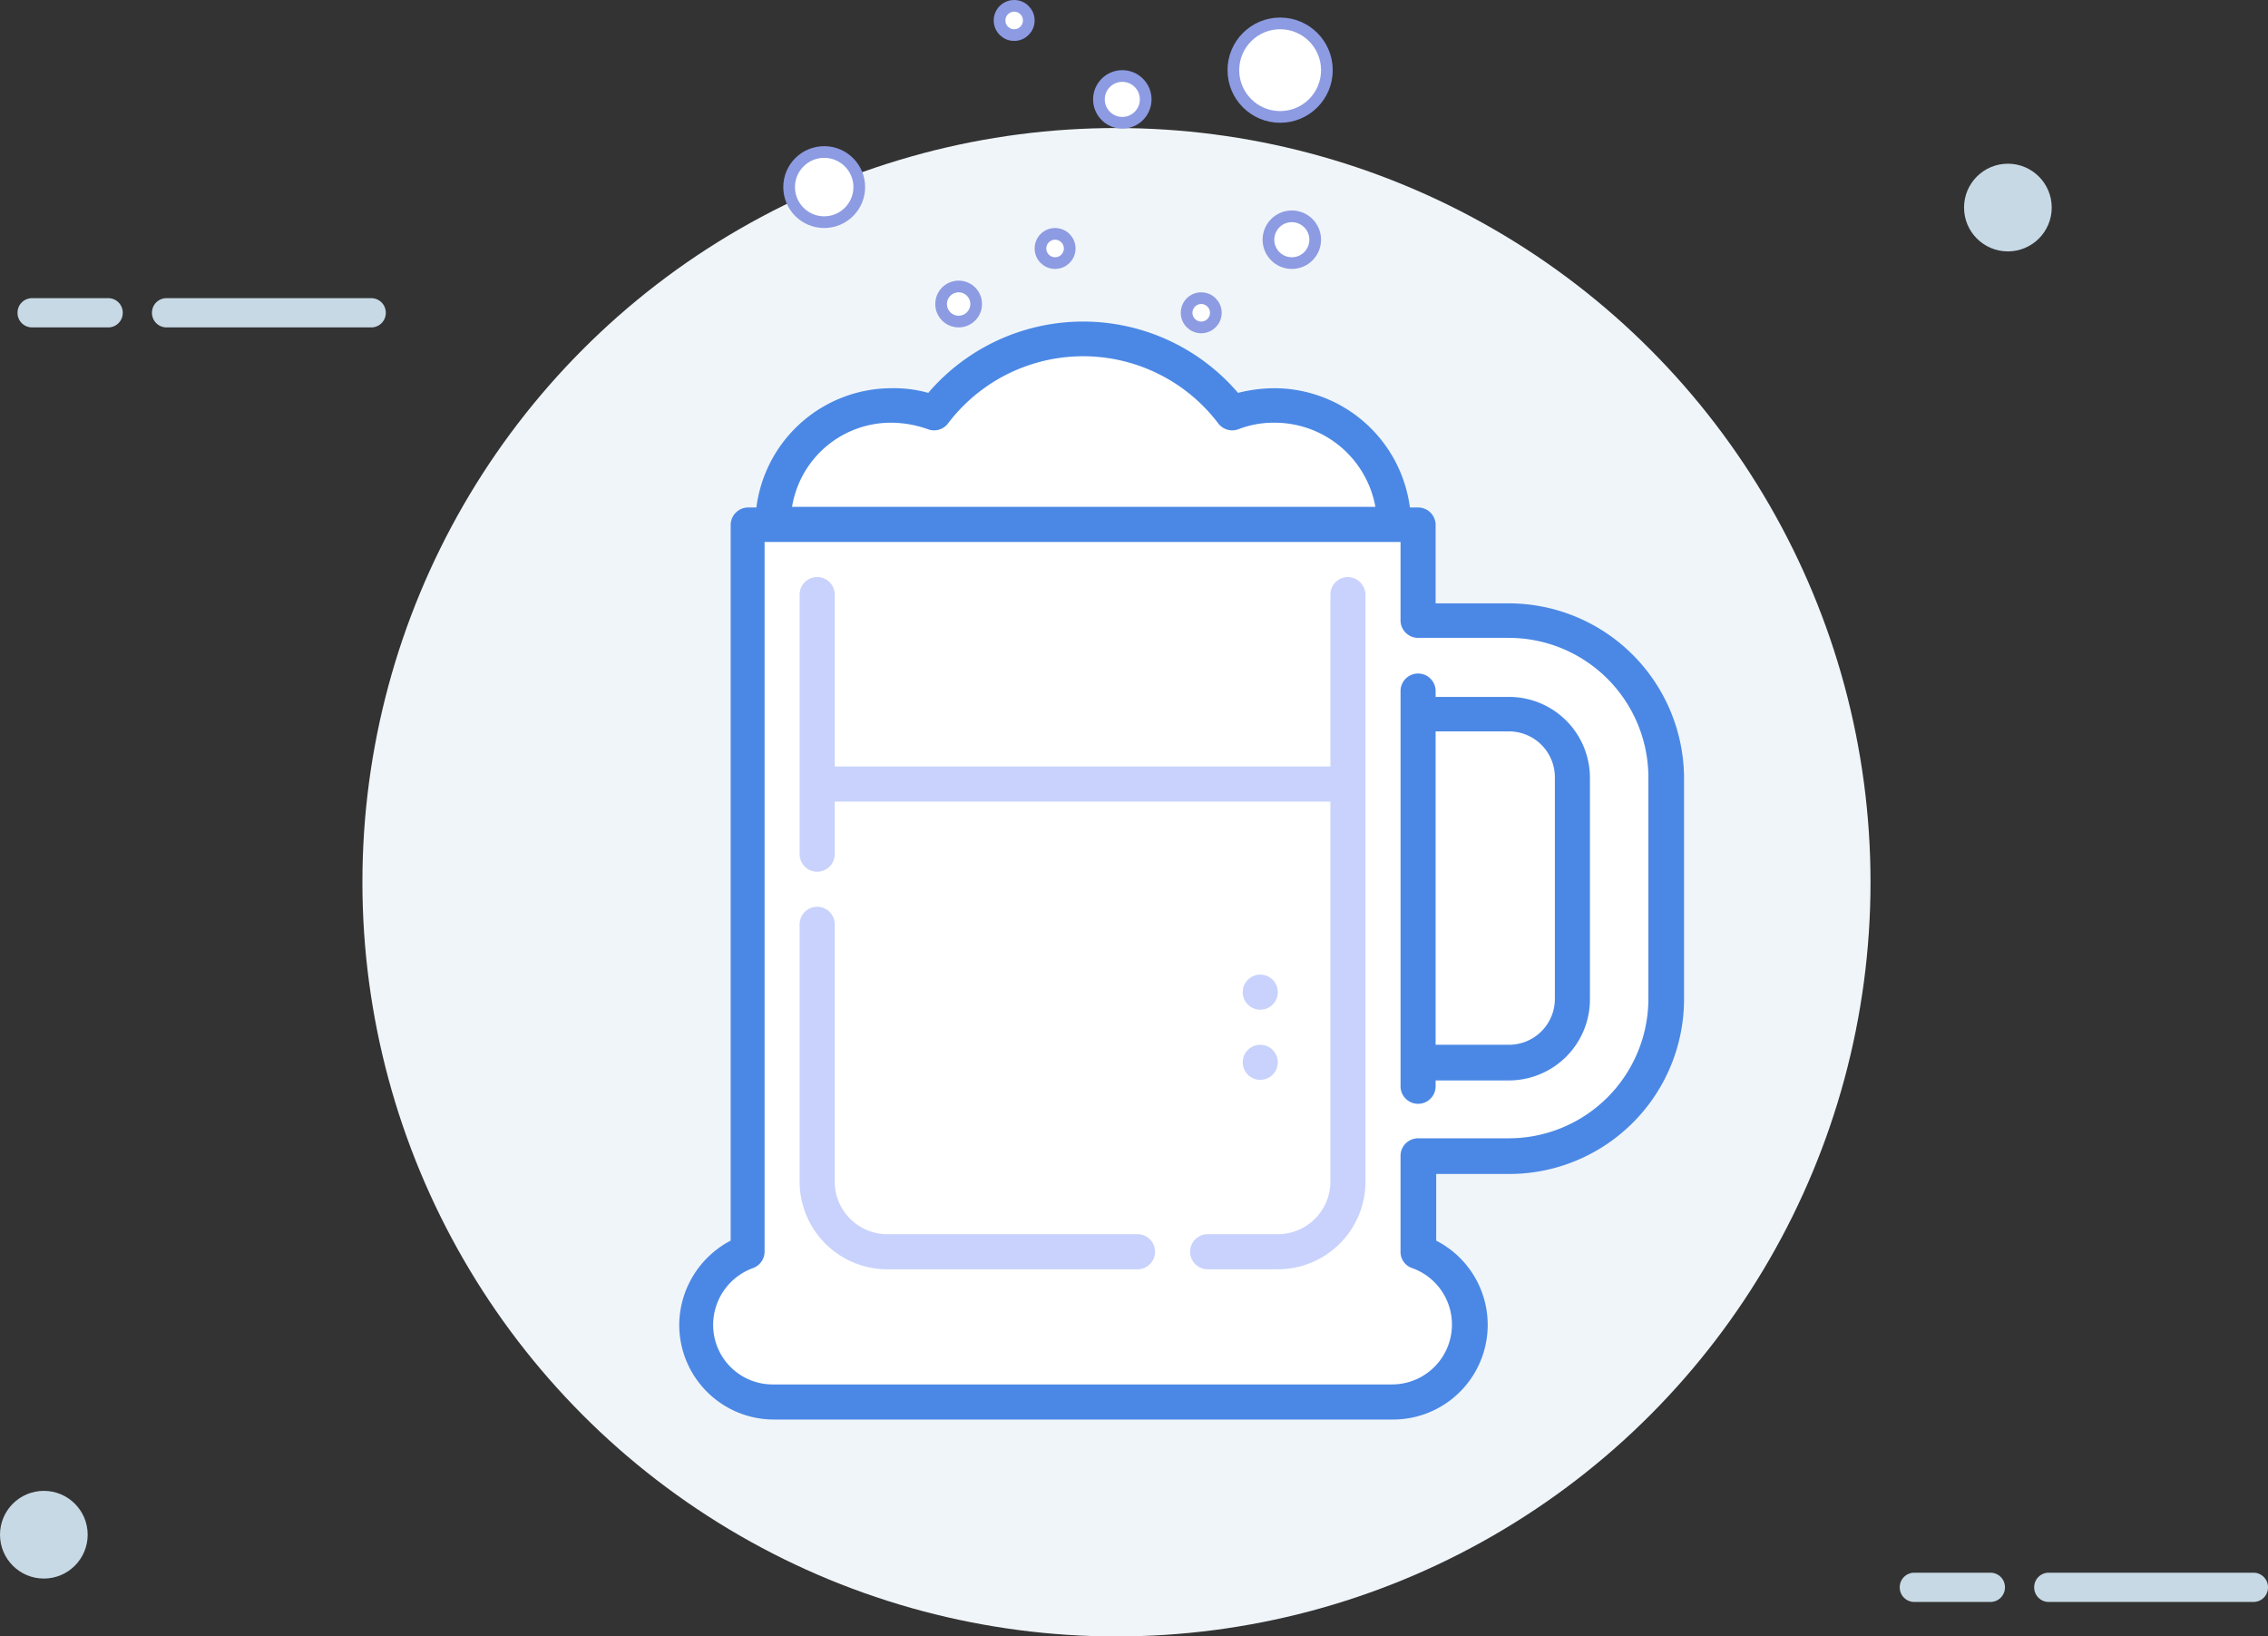 <svg xmlns="http://www.w3.org/2000/svg" viewBox="0 0 388 279.9"><rect x="0" y="0" width="388" height="279.9" fill="#333333" stroke="none"/><title>corporate-support</title><circle cx="191" cy="150.9" r="129" style="fill:#f0f5f9"/><circle cx="7.5" cy="262.5" r="7.5" style="fill:#c7d9e5"/><circle cx="343.5" cy="35.5" r="7.5" style="fill:#c7d9e5"/><path d="M63.5,75h-13A2.48,2.48,0,0,1,48,72.5h0A2.48,2.48,0,0,1,50.5,70h13A2.48,2.48,0,0,1,66,72.5h0A2.48,2.48,0,0,1,63.5,75Z" transform="translate(-45 -19)" style="fill:#c7d9e5"/><path d="M108.5,75h-35A2.48,2.48,0,0,1,71,72.5h0A2.48,2.48,0,0,1,73.5,70h35a2.48,2.48,0,0,1,2.5,2.5h0A2.48,2.48,0,0,1,108.5,75Z" transform="translate(-45 -19)" style="fill:#c7d9e5"/><path d="M385.5,293h-13a2.48,2.48,0,0,1-2.5-2.5h0a2.48,2.48,0,0,1,2.5-2.5h13a2.48,2.48,0,0,1,2.5,2.5h0A2.48,2.48,0,0,1,385.5,293Z" transform="translate(-45 -19)" style="fill:#c7d9e5"/><path d="M430.5,293h-35a2.48,2.48,0,0,1-2.5-2.5h0a2.48,2.48,0,0,1,2.5-2.5h35a2.48,2.48,0,0,1,2.5,2.5h0A2.48,2.48,0,0,1,430.5,293Z" transform="translate(-45 -19)" style="fill:#c7d9e5"/><path d="M197.5,91.3a18.83,18.83,0,0,1,6.2,1.1,3,3,0,0,0,3.5-1,29,29,0,0,1,46.2,0,3,3,0,0,0,3.5,1,16.57,16.57,0,0,1,6.2-1.1,17.51,17.51,0,0,1,17.2,14.4H180.5a17.14,17.14,0,0,1,17-14.4ZM327,189.8a23.9,23.9,0,0,1-23.9,23.9H287.6a3,3,0,0,0-3,3v16.4a2.91,2.91,0,0,0,2,2.8,10.25,10.25,0,0,1-3.4,19.9h-106A10.18,10.18,0,0,1,167,245.6a10.35,10.35,0,0,1,6.8-9.7,3,3,0,0,0,2-2.8V111.7H284.6v13.4a3,3,0,0,0,3,3h15.5A23.9,23.9,0,0,1,327,152v37.8Z" transform="translate(-45 -19)" style="fill:#fff"/><path d="M303.1,138.2H290.6v-1a3,3,0,1,0-6,0v67.6a3,3,0,0,0,6,0v-1h12.5A13.87,13.87,0,0,0,317,189.9V152a13.85,13.85,0,0,0-13.9-13.8Zm7.9,51.6a7.85,7.85,0,0,1-7.9,7.9H290.6V144.1h12.5A7.85,7.85,0,0,1,311,152Z" transform="translate(-45 -19)" style="fill:#4b88e5"/><path d="M303.1,122.2H290.6V108.8a3,3,0,0,0-3-3h-1.4A23.43,23.43,0,0,0,263,85.4a25.7,25.7,0,0,0-6.2.8,34.88,34.88,0,0,0-53,0,21.54,21.54,0,0,0-6.2-.8,23.35,23.35,0,0,0-23.2,20.4H173a3,3,0,0,0-3,3V231.2a16.38,16.38,0,0,0-8.8,14.4,16.2,16.2,0,0,0,16.2,16.2H283.3a16.19,16.19,0,0,0,7.4-30.6V219.8h12.5a29.92,29.92,0,0,0,29.9-29.9V152A30,30,0,0,0,303.1,122.2ZM197.5,91.3a18.83,18.83,0,0,1,6.2,1.1,3,3,0,0,0,3.5-1,29,29,0,0,1,46.2,0,3,3,0,0,0,3.5,1,16.57,16.57,0,0,1,6.2-1.1,17.51,17.51,0,0,1,17.2,14.4H180.5a17.14,17.14,0,0,1,17-14.4ZM327,189.8a23.9,23.9,0,0,1-23.9,23.9H287.6a3,3,0,0,0-3,3v16.4a2.91,2.91,0,0,0,2,2.8,10.25,10.25,0,0,1-3.4,19.9h-106A10.18,10.18,0,0,1,167,245.6a10.35,10.35,0,0,1,6.8-9.7,3,3,0,0,0,2-2.8V111.7H284.6v13.4a3,3,0,0,0,3,3h15.5A23.9,23.9,0,0,1,327,152v37.8Z" transform="translate(-45 -19)" style="fill:#4b88e5"/><path d="M239.6,230.1H196.8a9,9,0,0,1-9-9v-44a3,3,0,0,0-6,0v44a15,15,0,0,0,15,15h42.8a3,3,0,0,0,3-3A3,3,0,0,0,239.6,230.1Z" transform="translate(-45 -19)" style="fill:#c8d2fc"/><circle cx="215.6" cy="169.7" r="3" style="fill:#c8d2fc"/><circle cx="215.6" cy="181.7" r="3" style="fill:#c8d2fc"/><path d="M275.6,117.7a3,3,0,0,0-3,3v29.4H187.8V120.7a3,3,0,0,0-6,0v44.4a3,3,0,0,0,6,0v-9h84.8v65a9,9,0,0,1-9,9h-12a3,3,0,1,0,0,6h12a15,15,0,0,0,15-15V120.7A3.08,3.08,0,0,0,275.6,117.7Z" transform="translate(-45 -19)" style="fill:#c8d2fc"/><circle cx="141" cy="32" r="6" style="fill:#fff;stroke:#8d9be2;stroke-miterlimit:10;stroke-width:2px"/><circle cx="221" cy="41" r="4" style="fill:#fff;stroke:#8d9be2;stroke-miterlimit:10;stroke-width:2px"/><circle cx="219" cy="12" r="8" style="fill:#fff;stroke:#8d9be2;stroke-miterlimit:10;stroke-width:2px"/><circle cx="173.5" cy="3.5" r="2.5" style="fill:#fff;stroke:#8d9be2;stroke-miterlimit:10;stroke-width:2px"/><circle cx="180.5" cy="42.5" r="2.5" style="fill:#fff;stroke:#8d9be2;stroke-miterlimit:10;stroke-width:2px"/><circle cx="164" cy="52" r="3" style="fill:#fff;stroke:#8d9be2;stroke-miterlimit:10;stroke-width:2px"/><circle cx="192" cy="17" r="4" style="fill:#fff;stroke:#8d9be2;stroke-miterlimit:10;stroke-width:2px"/><circle cx="205.5" cy="53.5" r="2.5" style="fill:#fff;stroke:#8d9be2;stroke-miterlimit:10;stroke-width:2px"/></svg>